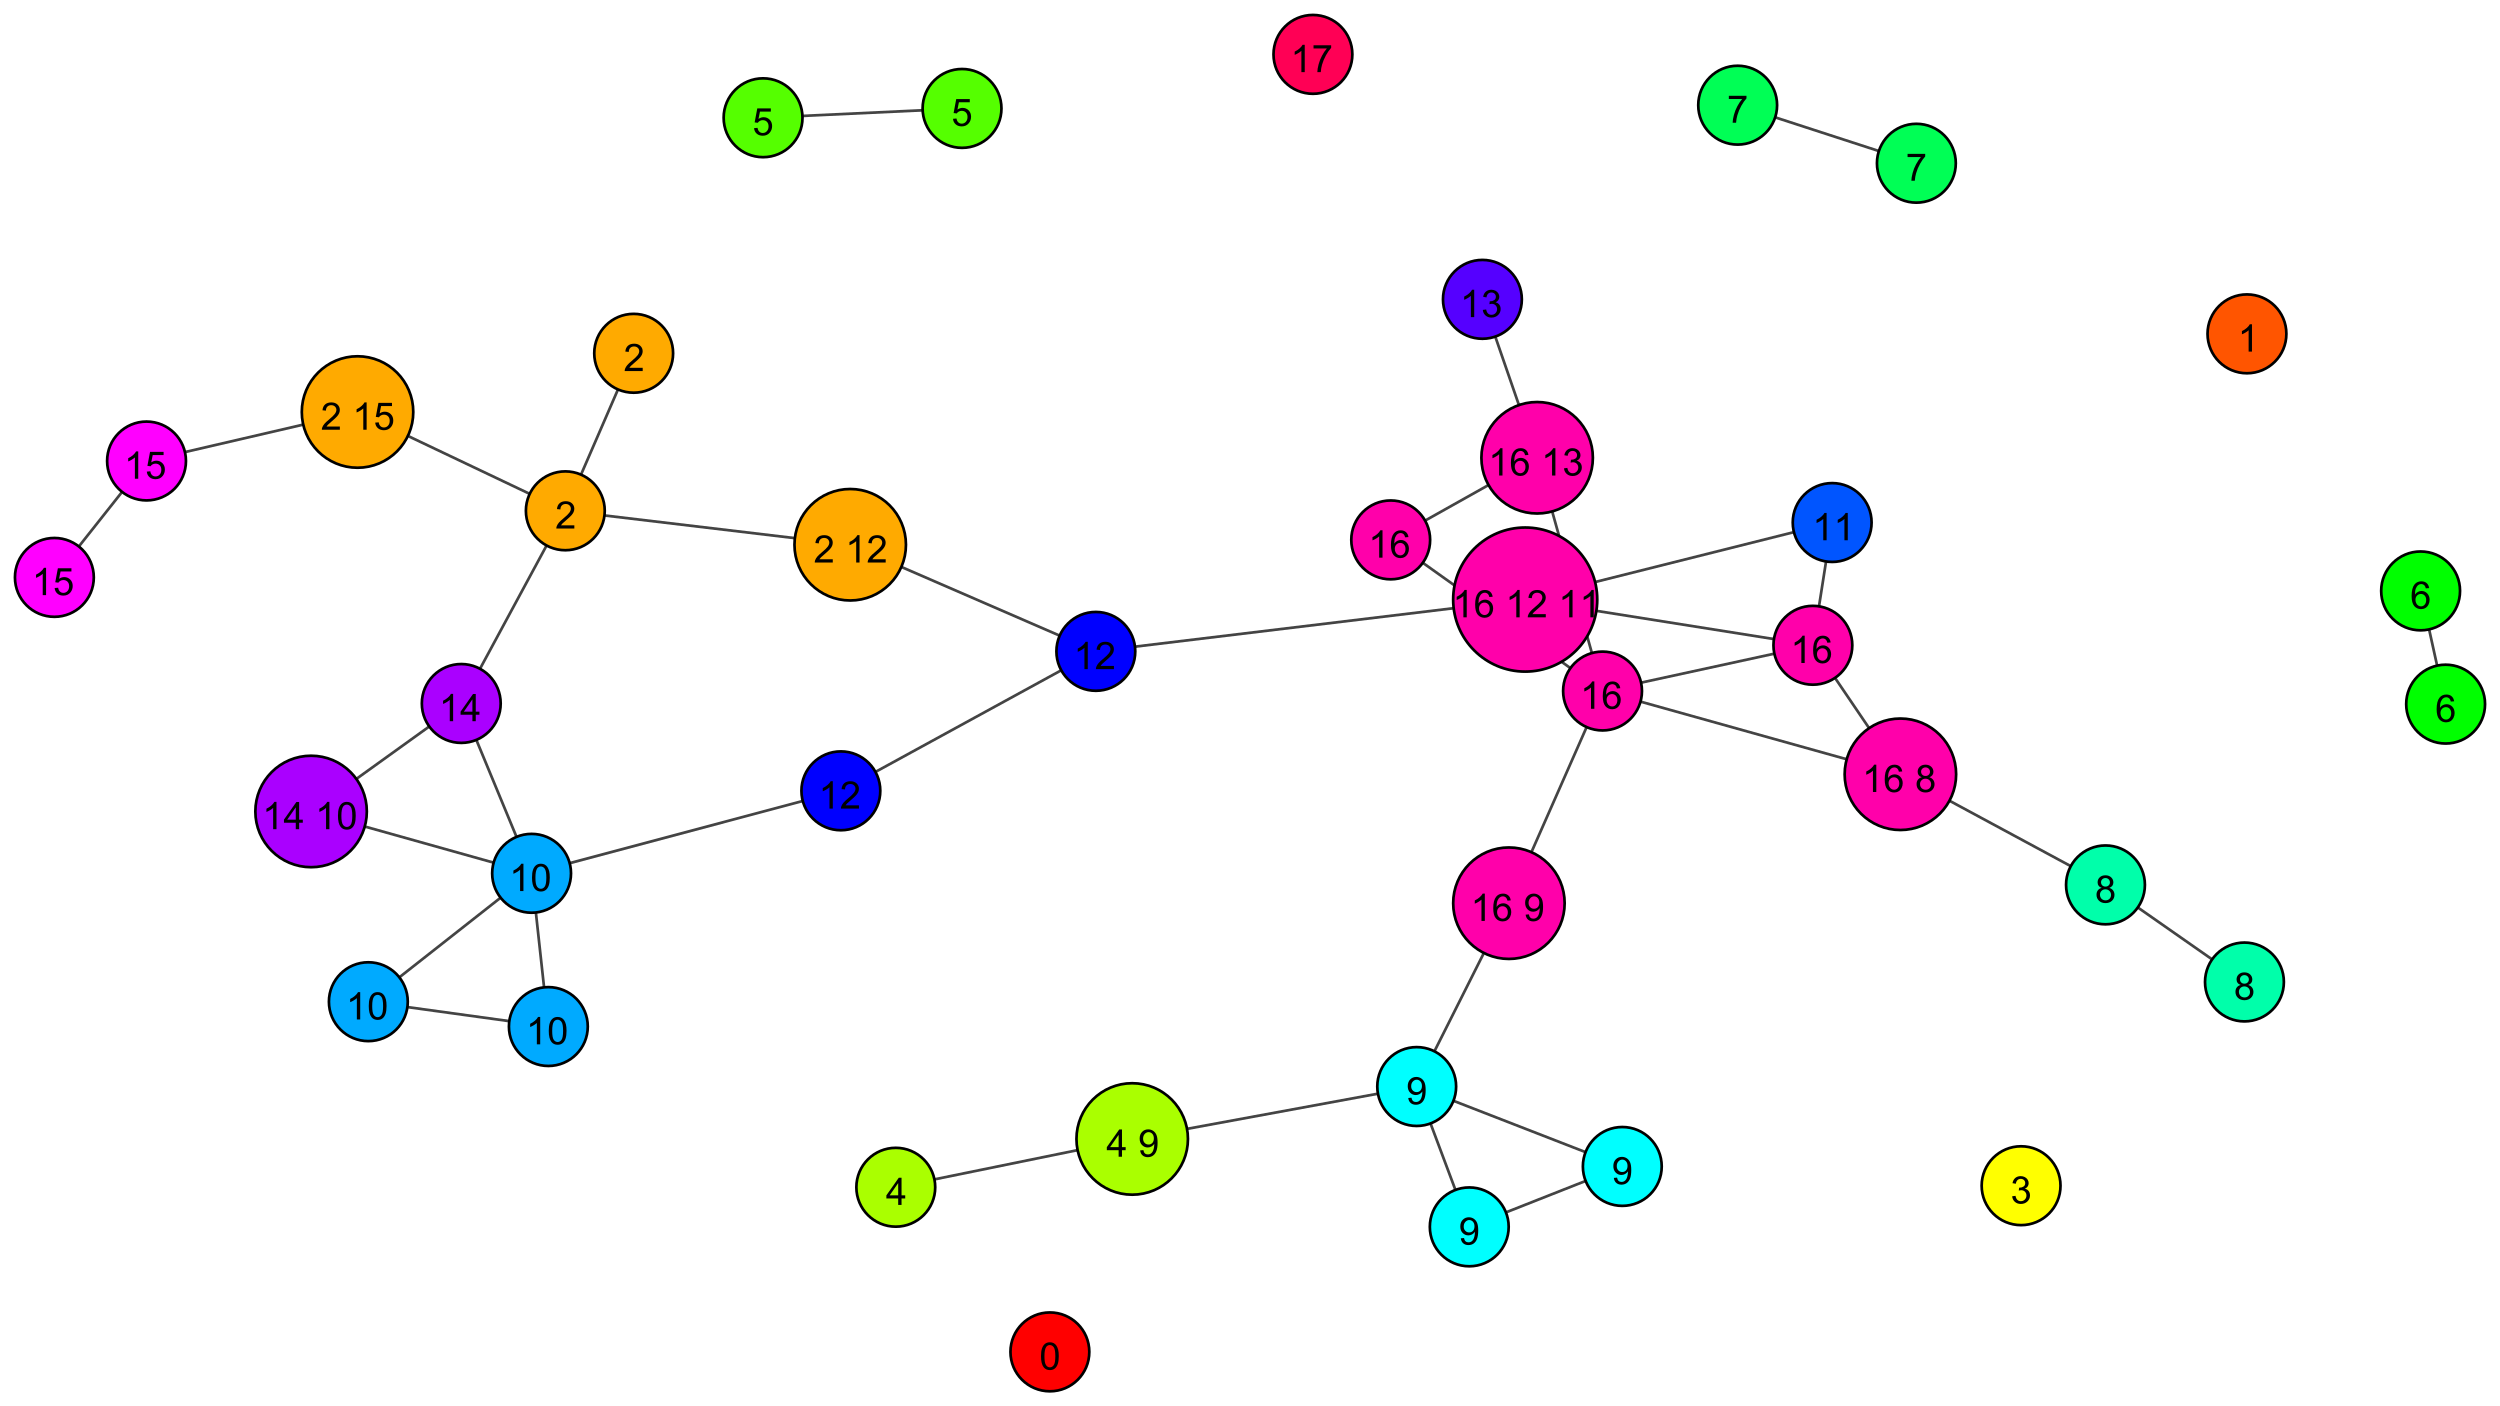 <?xml version="1.0" encoding="UTF-8"?>
<svg xmlns="http://www.w3.org/2000/svg" xmlns:xlink="http://www.w3.org/1999/xlink" width="919.52pt" height="517.23pt" viewBox="0 0 919.52 517.23" version="1.1">
<rect x="0" y="0" width="919.52" height="517.23" fill="#333333" stroke="none"/>
<defs>
<g>
<symbol overflow="visible" id="glyph0-0">
<path style="stroke:none;" d="M 1.75 0 L 1.75 -8.75 L 8.75 -8.75 L 8.75 0 Z M 1.969 -0.219 L 8.531 -0.219 L 8.531 -8.531 L 1.969 -8.531 Z M 1.969 -0.219 "/>
</symbol>
<symbol overflow="visible" id="glyph0-1">
<path style="stroke:none;" d="M 5.215 0 L 3.984 0 L 3.984 -7.84 C 3.688 -7.559 3.297 -7.273 2.816 -6.992 C 2.336 -6.707 1.906 -6.496 1.523 -6.359 L 1.523 -7.547 C 2.211 -7.867 2.812 -8.258 3.328 -8.723 C 3.844 -9.18 4.207 -9.625 4.422 -10.062 L 5.215 -10.062 Z M 5.215 0 "/>
</symbol>
<symbol overflow="visible" id="glyph0-2">
<path style="stroke:none;" d="M 4.523 0 L 4.523 -2.398 L 0.18 -2.398 L 0.18 -3.527 L 4.75 -10.023 L 5.758 -10.023 L 5.758 -3.527 L 7.109 -3.527 L 7.109 -2.398 L 5.758 -2.398 L 5.758 0 Z M 4.523 -3.527 L 4.523 -8.047 L 1.387 -3.527 Z M 4.523 -3.527 "/>
</symbol>
<symbol overflow="visible" id="glyph0-3">
<path style="stroke:none;" d=""/>
</symbol>
<symbol overflow="visible" id="glyph0-4">
<path style="stroke:none;" d="M 0.582 -4.941 C 0.578 -6.121 0.699 -7.074 0.945 -7.801 C 1.188 -8.52 1.551 -9.078 2.031 -9.473 C 2.512 -9.863 3.117 -10.059 3.848 -10.062 C 4.383 -10.059 4.855 -9.953 5.262 -9.738 C 5.668 -9.52 6 -9.207 6.266 -8.801 C 6.527 -8.391 6.738 -7.891 6.891 -7.309 C 7.039 -6.723 7.113 -5.934 7.117 -4.941 C 7.113 -3.762 6.992 -2.812 6.754 -2.094 C 6.508 -1.367 6.145 -0.809 5.668 -0.418 C 5.184 -0.023 4.578 0.168 3.848 0.172 C 2.879 0.168 2.121 -0.176 1.57 -0.867 C 0.91 -1.699 0.578 -3.055 0.582 -4.941 Z M 1.844 -4.941 C 1.84 -3.293 2.031 -2.199 2.422 -1.656 C 2.805 -1.109 3.281 -0.836 3.848 -0.84 C 4.41 -0.836 4.887 -1.109 5.273 -1.66 C 5.656 -2.203 5.848 -3.297 5.852 -4.941 C 5.848 -6.59 5.656 -7.688 5.273 -8.23 C 4.887 -8.77 4.406 -9.039 3.836 -9.043 C 3.27 -9.039 2.816 -8.801 2.48 -8.328 C 2.051 -7.711 1.84 -6.582 1.844 -4.941 Z M 1.844 -4.941 "/>
</symbol>
<symbol overflow="visible" id="glyph0-5">
<path style="stroke:none;" d="M 0.766 -2.316 L 1.949 -2.426 C 2.047 -1.871 2.238 -1.465 2.52 -1.215 C 2.801 -0.961 3.164 -0.836 3.609 -0.84 C 3.984 -0.836 4.312 -0.922 4.602 -1.098 C 4.883 -1.27 5.117 -1.504 5.305 -1.793 C 5.484 -2.082 5.637 -2.473 5.762 -2.965 C 5.879 -3.457 5.941 -3.957 5.945 -4.469 C 5.941 -4.523 5.941 -4.605 5.941 -4.719 C 5.691 -4.32 5.352 -4.004 4.93 -3.762 C 4.5 -3.52 4.039 -3.398 3.547 -3.398 C 2.715 -3.398 2.016 -3.699 1.441 -4.301 C 0.867 -4.902 0.578 -5.695 0.582 -6.68 C 0.578 -7.695 0.879 -8.512 1.48 -9.133 C 2.078 -9.75 2.828 -10.059 3.734 -10.062 C 4.383 -10.059 4.98 -9.883 5.52 -9.535 C 6.059 -9.18 6.469 -8.68 6.75 -8.035 C 7.031 -7.383 7.172 -6.445 7.172 -5.215 C 7.172 -3.934 7.031 -2.914 6.754 -2.156 C 6.473 -1.398 6.059 -0.82 5.512 -0.422 C 4.961 -0.027 4.316 0.168 3.582 0.172 C 2.793 0.168 2.152 -0.047 1.66 -0.48 C 1.16 -0.914 0.863 -1.523 0.766 -2.316 Z M 5.805 -6.742 C 5.801 -7.445 5.613 -8.004 5.238 -8.422 C 4.863 -8.832 4.41 -9.039 3.883 -9.043 C 3.332 -9.039 2.855 -8.816 2.453 -8.371 C 2.043 -7.922 1.84 -7.344 1.844 -6.637 C 1.84 -5.996 2.031 -5.477 2.422 -5.082 C 2.805 -4.68 3.281 -4.48 3.848 -4.484 C 4.414 -4.48 4.883 -4.68 5.254 -5.082 C 5.617 -5.477 5.801 -6.031 5.805 -6.742 Z M 5.805 -6.742 "/>
</symbol>
<symbol overflow="visible" id="glyph0-6">
<path style="stroke:none;" d="M 0.582 -2.625 L 1.875 -2.734 C 1.969 -2.102 2.188 -1.629 2.539 -1.312 C 2.883 -0.996 3.305 -0.836 3.801 -0.84 C 4.391 -0.836 4.891 -1.059 5.305 -1.508 C 5.711 -1.953 5.918 -2.547 5.922 -3.289 C 5.918 -3.984 5.719 -4.539 5.328 -4.949 C 4.93 -5.352 4.414 -5.555 3.781 -5.559 C 3.383 -5.555 3.027 -5.465 2.707 -5.285 C 2.387 -5.105 2.133 -4.871 1.953 -4.586 L 0.801 -4.738 L 1.77 -9.883 L 6.754 -9.883 L 6.754 -8.711 L 2.754 -8.711 L 2.215 -6.016 C 2.816 -6.434 3.445 -6.645 4.109 -6.645 C 4.98 -6.645 5.719 -6.34 6.324 -5.734 C 6.922 -5.129 7.223 -4.352 7.227 -3.398 C 7.223 -2.492 6.961 -1.707 6.434 -1.047 C 5.789 -0.234 4.91 0.168 3.801 0.172 C 2.887 0.168 2.141 -0.082 1.566 -0.594 C 0.988 -1.102 0.66 -1.781 0.582 -2.625 Z M 0.582 -2.625 "/>
</symbol>
<symbol overflow="visible" id="glyph0-7">
<path style="stroke:none;" d="M 6.965 -7.566 L 5.742 -7.473 C 5.633 -7.949 5.477 -8.301 5.277 -8.523 C 4.941 -8.871 4.531 -9.047 4.047 -9.051 C 3.652 -9.047 3.309 -8.938 3.016 -8.723 C 2.625 -8.438 2.32 -8.023 2.098 -7.484 C 1.875 -6.938 1.758 -6.168 1.75 -5.168 C 2.043 -5.617 2.406 -5.949 2.836 -6.172 C 3.266 -6.387 3.715 -6.496 4.184 -6.5 C 5.004 -6.496 5.699 -6.195 6.277 -5.594 C 6.852 -4.988 7.141 -4.207 7.145 -3.254 C 7.141 -2.621 7.004 -2.039 6.734 -1.5 C 6.461 -0.961 6.09 -0.547 5.617 -0.258 C 5.141 0.027 4.605 0.168 4.008 0.172 C 2.98 0.168 2.141 -0.207 1.496 -0.961 C 0.848 -1.715 0.527 -2.957 0.527 -4.688 C 0.527 -6.625 0.883 -8.031 1.602 -8.914 C 2.219 -9.676 3.059 -10.059 4.121 -10.062 C 4.906 -10.059 5.555 -9.84 6.059 -9.398 C 6.562 -8.953 6.863 -8.34 6.965 -7.566 Z M 1.941 -3.246 C 1.938 -2.82 2.027 -2.414 2.211 -2.027 C 2.387 -1.641 2.641 -1.344 2.965 -1.145 C 3.289 -0.938 3.629 -0.836 3.984 -0.84 C 4.504 -0.836 4.949 -1.047 5.324 -1.469 C 5.695 -1.887 5.883 -2.457 5.887 -3.18 C 5.883 -3.871 5.699 -4.418 5.332 -4.816 C 4.961 -5.215 4.496 -5.414 3.938 -5.414 C 3.379 -5.414 2.906 -5.215 2.52 -4.816 C 2.133 -4.418 1.938 -3.895 1.941 -3.246 Z M 1.941 -3.246 "/>
</symbol>
<symbol overflow="visible" id="glyph0-8">
<path style="stroke:none;" d="M 7.047 -1.184 L 7.047 0 L 0.422 0 C 0.414 -0.297 0.461 -0.582 0.566 -0.855 C 0.734 -1.305 1.004 -1.746 1.375 -2.188 C 1.746 -2.621 2.285 -3.129 2.988 -3.703 C 4.074 -4.598 4.809 -5.305 5.195 -5.828 C 5.574 -6.348 5.766 -6.84 5.77 -7.309 C 5.766 -7.793 5.59 -8.203 5.246 -8.539 C 4.895 -8.871 4.441 -9.039 3.883 -9.043 C 3.285 -9.039 2.812 -8.863 2.461 -8.508 C 2.105 -8.152 1.926 -7.66 1.922 -7.035 L 0.656 -7.164 C 0.742 -8.105 1.066 -8.824 1.633 -9.32 C 2.195 -9.812 2.953 -10.059 3.91 -10.062 C 4.867 -10.059 5.629 -9.793 6.191 -9.262 C 6.75 -8.727 7.031 -8.066 7.035 -7.281 C 7.031 -6.879 6.949 -6.484 6.789 -6.098 C 6.621 -5.707 6.348 -5.297 5.969 -4.871 C 5.586 -4.441 4.953 -3.855 4.074 -3.109 C 3.332 -2.488 2.859 -2.066 2.652 -1.848 C 2.438 -1.621 2.266 -1.402 2.133 -1.184 Z M 7.047 -1.184 "/>
</symbol>
<symbol overflow="visible" id="glyph0-9">
<path style="stroke:none;" d="M 0.664 -8.711 L 0.664 -9.891 L 7.148 -9.891 L 7.148 -8.934 C 6.512 -8.25 5.879 -7.348 5.254 -6.227 C 4.625 -5.098 4.141 -3.941 3.801 -2.754 C 3.551 -1.914 3.395 -0.996 3.328 0 L 2.062 0 C 2.078 -0.789 2.23 -1.738 2.527 -2.855 C 2.82 -3.969 3.246 -5.047 3.801 -6.086 C 4.352 -7.121 4.941 -7.996 5.57 -8.711 Z M 0.664 -8.711 "/>
</symbol>
<symbol overflow="visible" id="glyph0-10">
<path style="stroke:none;" d="M 2.477 -5.434 C 1.965 -5.617 1.586 -5.887 1.34 -6.234 C 1.09 -6.578 0.965 -6.992 0.969 -7.477 C 0.965 -8.203 1.227 -8.816 1.754 -9.316 C 2.277 -9.812 2.977 -10.059 3.848 -10.062 C 4.719 -10.059 5.422 -9.805 5.961 -9.301 C 6.492 -8.789 6.762 -8.172 6.762 -7.445 C 6.762 -6.977 6.637 -6.57 6.395 -6.23 C 6.148 -5.883 5.781 -5.617 5.285 -5.434 C 5.898 -5.23 6.363 -4.906 6.688 -4.461 C 7.008 -4.012 7.172 -3.48 7.172 -2.863 C 7.172 -2.004 6.867 -1.285 6.262 -0.703 C 5.652 -0.121 4.855 0.168 3.867 0.172 C 2.879 0.168 2.082 -0.121 1.477 -0.707 C 0.867 -1.289 0.562 -2.02 0.566 -2.898 C 0.562 -3.547 0.727 -4.094 1.062 -4.535 C 1.391 -4.973 1.863 -5.27 2.477 -5.434 Z M 2.227 -7.52 C 2.227 -7.043 2.379 -6.656 2.684 -6.355 C 2.988 -6.055 3.383 -5.906 3.875 -5.906 C 4.344 -5.906 4.734 -6.055 5.039 -6.352 C 5.344 -6.648 5.496 -7.016 5.496 -7.453 C 5.496 -7.902 5.34 -8.281 5.027 -8.59 C 4.715 -8.895 4.324 -9.047 3.863 -9.051 C 3.387 -9.047 2.996 -8.895 2.691 -8.598 C 2.379 -8.293 2.227 -7.934 2.227 -7.52 Z M 1.832 -2.891 C 1.828 -2.539 1.91 -2.203 2.082 -1.875 C 2.246 -1.547 2.496 -1.289 2.824 -1.109 C 3.152 -0.926 3.504 -0.836 3.883 -0.84 C 4.469 -0.836 4.953 -1.027 5.34 -1.406 C 5.719 -1.785 5.91 -2.266 5.914 -2.852 C 5.91 -3.441 5.715 -3.93 5.32 -4.32 C 4.926 -4.703 4.434 -4.898 3.844 -4.902 C 3.262 -4.898 2.781 -4.707 2.402 -4.328 C 2.02 -3.941 1.828 -3.461 1.832 -2.891 Z M 1.832 -2.891 "/>
</symbol>
<symbol overflow="visible" id="glyph0-11">
<path style="stroke:none;" d="M 0.586 -2.645 L 1.82 -2.809 C 1.957 -2.109 2.195 -1.609 2.539 -1.301 C 2.875 -0.992 3.289 -0.836 3.781 -0.84 C 4.355 -0.836 4.844 -1.039 5.246 -1.441 C 5.641 -1.84 5.84 -2.336 5.844 -2.934 C 5.84 -3.496 5.656 -3.961 5.289 -4.332 C 4.918 -4.695 4.449 -4.879 3.883 -4.883 C 3.648 -4.879 3.359 -4.832 3.016 -4.742 L 3.152 -5.824 C 3.23 -5.816 3.297 -5.812 3.352 -5.812 C 3.875 -5.812 4.344 -5.949 4.766 -6.223 C 5.18 -6.496 5.391 -6.914 5.395 -7.484 C 5.391 -7.934 5.238 -8.309 4.934 -8.605 C 4.629 -8.898 4.234 -9.047 3.754 -9.051 C 3.273 -9.047 2.875 -8.895 2.555 -8.598 C 2.234 -8.293 2.027 -7.844 1.941 -7.246 L 0.711 -7.465 C 0.859 -8.289 1.203 -8.926 1.734 -9.383 C 2.266 -9.832 2.93 -10.059 3.727 -10.062 C 4.273 -10.059 4.773 -9.941 5.234 -9.711 C 5.691 -9.473 6.043 -9.152 6.289 -8.75 C 6.531 -8.34 6.656 -7.91 6.656 -7.457 C 6.656 -7.023 6.539 -6.629 6.309 -6.273 C 6.074 -5.918 5.73 -5.637 5.277 -5.43 C 5.867 -5.289 6.328 -5.004 6.656 -4.574 C 6.984 -4.141 7.148 -3.602 7.148 -2.961 C 7.148 -2.082 6.828 -1.34 6.191 -0.734 C 5.551 -0.125 4.746 0.176 3.773 0.18 C 2.891 0.176 2.16 -0.082 1.582 -0.605 C 1 -1.129 0.668 -1.809 0.586 -2.645 Z M 0.586 -2.645 "/>
</symbol>
</g>
</defs>
<g id="surface56">
<path style=" stroke:none;fill-rule:nonzero;fill:rgb(100%,100%,100%);fill-opacity:1;" d="M 0 0 L 919.52 0 L 919.52 517.23 L 0 517.23 Z M 0 0 "/>
<path style="fill:none;stroke-width:1;stroke-linecap:butt;stroke-linejoin:miter;stroke:rgb(26.667%,26.667%,26.667%);stroke-opacity:1;stroke-miterlimit:10;" d="M 114.422 298.465 L 195.523 321.211 "/>
<path style="fill:none;stroke-width:1;stroke-linecap:butt;stroke-linejoin:miter;stroke:rgb(26.667%,26.667%,26.667%);stroke-opacity:1;stroke-miterlimit:10;" d="M 560.984 220.523 L 666.793 237.336 "/>
<path style="fill:none;stroke-width:1;stroke-linecap:butt;stroke-linejoin:miter;stroke:rgb(26.667%,26.667%,26.667%);stroke-opacity:1;stroke-miterlimit:10;" d="M 195.523 321.211 L 201.688 377.57 "/>
<path style="fill:none;stroke-width:1;stroke-linecap:butt;stroke-linejoin:miter;stroke:rgb(26.667%,26.667%,26.667%);stroke-opacity:1;stroke-miterlimit:10;" d="M 666.793 237.336 L 698.98 284.785 "/>
<path style="fill:none;stroke-width:1;stroke-linecap:butt;stroke-linejoin:miter;stroke:rgb(26.667%,26.667%,26.667%);stroke-opacity:1;stroke-miterlimit:10;" d="M 233.07 129.941 L 207.93 187.879 "/>
<path style="fill:none;stroke-width:1;stroke-linecap:butt;stroke-linejoin:miter;stroke:rgb(26.667%,26.667%,26.667%);stroke-opacity:1;stroke-miterlimit:10;" d="M 312.715 200.363 L 207.93 187.879 "/>
<path style="fill:none;stroke-width:1;stroke-linecap:butt;stroke-linejoin:miter;stroke:rgb(26.667%,26.667%,26.667%);stroke-opacity:1;stroke-miterlimit:10;" d="M 131.504 151.539 L 207.93 187.879 "/>
<path style="fill:none;stroke-width:1;stroke-linecap:butt;stroke-linejoin:miter;stroke:rgb(26.667%,26.667%,26.667%);stroke-opacity:1;stroke-miterlimit:10;" d="M 416.434 418.918 L 521.074 399.637 "/>
<path style="fill:none;stroke-width:1;stroke-linecap:butt;stroke-linejoin:miter;stroke:rgb(26.667%,26.667%,26.667%);stroke-opacity:1;stroke-miterlimit:10;" d="M 554.992 332.203 L 521.074 399.637 "/>
<path style="fill:none;stroke-width:1;stroke-linecap:butt;stroke-linejoin:miter;stroke:rgb(26.667%,26.667%,26.667%);stroke-opacity:1;stroke-miterlimit:10;" d="M 416.434 418.918 L 329.48 436.68 "/>
<path style="fill:none;stroke-width:1;stroke-linecap:butt;stroke-linejoin:miter;stroke:rgb(26.667%,26.667%,26.667%);stroke-opacity:1;stroke-miterlimit:10;" d="M 521.074 399.637 L 596.695 429.027 "/>
<path style="fill:none;stroke-width:1;stroke-linecap:butt;stroke-linejoin:miter;stroke:rgb(26.667%,26.667%,26.667%);stroke-opacity:1;stroke-miterlimit:10;" d="M 353.844 39.879 L 280.664 43.312 "/>
<path style="fill:none;stroke-width:1;stroke-linecap:butt;stroke-linejoin:miter;stroke:rgb(26.667%,26.667%,26.667%);stroke-opacity:1;stroke-miterlimit:10;" d="M 899.52 258.98 L 890.32 217.34 "/>
<path style="fill:none;stroke-width:1;stroke-linecap:butt;stroke-linejoin:miter;stroke:rgb(26.667%,26.667%,26.667%);stroke-opacity:1;stroke-miterlimit:10;" d="M 639.129 38.684 L 704.859 60.039 "/>
<path style="fill:none;stroke-width:1;stroke-linecap:butt;stroke-linejoin:miter;stroke:rgb(26.667%,26.667%,26.667%);stroke-opacity:1;stroke-miterlimit:10;" d="M 825.527 361.18 L 774.414 325.469 "/>
<path style="fill:none;stroke-width:1;stroke-linecap:butt;stroke-linejoin:miter;stroke:rgb(26.667%,26.667%,26.667%);stroke-opacity:1;stroke-miterlimit:10;" d="M 698.98 284.785 L 774.414 325.469 "/>
<path style="fill:none;stroke-width:1;stroke-linecap:butt;stroke-linejoin:miter;stroke:rgb(26.667%,26.667%,26.667%);stroke-opacity:1;stroke-miterlimit:10;" d="M 560.984 220.523 L 403.059 239.578 "/>
<path style="fill:none;stroke-width:1;stroke-linecap:butt;stroke-linejoin:miter;stroke:rgb(26.667%,26.667%,26.667%);stroke-opacity:1;stroke-miterlimit:10;" d="M 312.715 200.363 L 403.059 239.578 "/>
<path style="fill:none;stroke-width:1;stroke-linecap:butt;stroke-linejoin:miter;stroke:rgb(26.667%,26.667%,26.667%);stroke-opacity:1;stroke-miterlimit:10;" d="M 565.371 168.371 L 511.512 198.578 "/>
<path style="fill:none;stroke-width:1;stroke-linecap:butt;stroke-linejoin:miter;stroke:rgb(26.667%,26.667%,26.667%);stroke-opacity:1;stroke-miterlimit:10;" d="M 521.074 399.637 L 540.406 451.25 "/>
<path style="fill:none;stroke-width:1;stroke-linecap:butt;stroke-linejoin:miter;stroke:rgb(26.667%,26.667%,26.667%);stroke-opacity:1;stroke-miterlimit:10;" d="M 596.695 429.027 L 540.406 451.25 "/>
<path style="fill:none;stroke-width:1;stroke-linecap:butt;stroke-linejoin:miter;stroke:rgb(26.667%,26.667%,26.667%);stroke-opacity:1;stroke-miterlimit:10;" d="M 195.523 321.211 L 135.48 368.434 "/>
<path style="fill:none;stroke-width:1;stroke-linecap:butt;stroke-linejoin:miter;stroke:rgb(26.667%,26.667%,26.667%);stroke-opacity:1;stroke-miterlimit:10;" d="M 201.688 377.57 L 135.48 368.434 "/>
<path style="fill:none;stroke-width:1;stroke-linecap:butt;stroke-linejoin:miter;stroke:rgb(26.667%,26.667%,26.667%);stroke-opacity:1;stroke-miterlimit:10;" d="M 131.504 151.539 L 53.898 169.555 "/>
<path style="fill:none;stroke-width:1;stroke-linecap:butt;stroke-linejoin:miter;stroke:rgb(26.667%,26.667%,26.667%);stroke-opacity:1;stroke-miterlimit:10;" d="M 560.984 220.523 L 673.887 192.188 "/>
<path style="fill:none;stroke-width:1;stroke-linecap:butt;stroke-linejoin:miter;stroke:rgb(26.667%,26.667%,26.667%);stroke-opacity:1;stroke-miterlimit:10;" d="M 666.793 237.336 L 673.887 192.188 "/>
<path style="fill:none;stroke-width:1;stroke-linecap:butt;stroke-linejoin:miter;stroke:rgb(26.667%,26.667%,26.667%);stroke-opacity:1;stroke-miterlimit:10;" d="M 195.523 321.211 L 309.277 290.871 "/>
<path style="fill:none;stroke-width:1;stroke-linecap:butt;stroke-linejoin:miter;stroke:rgb(26.667%,26.667%,26.667%);stroke-opacity:1;stroke-miterlimit:10;" d="M 403.059 239.578 L 309.277 290.871 "/>
<path style="fill:none;stroke-width:1;stroke-linecap:butt;stroke-linejoin:miter;stroke:rgb(26.667%,26.667%,26.667%);stroke-opacity:1;stroke-miterlimit:10;" d="M 565.371 168.371 L 545.242 110.102 "/>
<path style="fill:none;stroke-width:1;stroke-linecap:butt;stroke-linejoin:miter;stroke:rgb(26.667%,26.667%,26.667%);stroke-opacity:1;stroke-miterlimit:10;" d="M 114.422 298.465 L 169.656 258.742 "/>
<path style="fill:none;stroke-width:1;stroke-linecap:butt;stroke-linejoin:miter;stroke:rgb(26.667%,26.667%,26.667%);stroke-opacity:1;stroke-miterlimit:10;" d="M 195.523 321.211 L 169.656 258.742 "/>
<path style="fill:none;stroke-width:1;stroke-linecap:butt;stroke-linejoin:miter;stroke:rgb(26.667%,26.667%,26.667%);stroke-opacity:1;stroke-miterlimit:10;" d="M 207.93 187.879 L 169.656 258.742 "/>
<path style="fill:none;stroke-width:1;stroke-linecap:butt;stroke-linejoin:miter;stroke:rgb(26.667%,26.667%,26.667%);stroke-opacity:1;stroke-miterlimit:10;" d="M 53.898 169.555 L 20 212.371 "/>
<path style="fill:none;stroke-width:1;stroke-linecap:butt;stroke-linejoin:miter;stroke:rgb(26.667%,26.667%,26.667%);stroke-opacity:1;stroke-miterlimit:10;" d="M 666.793 237.336 L 589.426 254.164 "/>
<path style="fill:none;stroke-width:1;stroke-linecap:butt;stroke-linejoin:miter;stroke:rgb(26.667%,26.667%,26.667%);stroke-opacity:1;stroke-miterlimit:10;" d="M 554.992 332.203 L 589.426 254.164 "/>
<path style="fill:none;stroke-width:1;stroke-linecap:butt;stroke-linejoin:miter;stroke:rgb(26.667%,26.667%,26.667%);stroke-opacity:1;stroke-miterlimit:10;" d="M 698.98 284.785 L 589.426 254.164 "/>
<path style="fill:none;stroke-width:1;stroke-linecap:butt;stroke-linejoin:miter;stroke:rgb(26.667%,26.667%,26.667%);stroke-opacity:1;stroke-miterlimit:10;" d="M 565.371 168.371 L 589.426 254.164 "/>
<path style="fill:none;stroke-width:1;stroke-linecap:butt;stroke-linejoin:miter;stroke:rgb(26.667%,26.667%,26.667%);stroke-opacity:1;stroke-miterlimit:10;" d="M 511.512 198.578 L 589.426 254.164 "/>
<path style="fill-rule:nonzero;fill:rgb(66.667%,0%,100%);fill-opacity:1;stroke-width:1;stroke-linecap:butt;stroke-linejoin:miter;stroke:rgb(0%,0%,0%);stroke-opacity:1;stroke-miterlimit:10;" d="M 134.922 298.465 C 134.922 309.785 125.746 318.965 114.422 318.965 C 103.102 318.965 93.922 309.785 93.922 298.465 C 93.922 287.141 103.102 277.965 114.422 277.965 C 125.746 277.965 134.922 287.141 134.922 298.465 "/>
<path style="fill-rule:nonzero;fill:rgb(66.667%,100%,0%);fill-opacity:1;stroke-width:1;stroke-linecap:butt;stroke-linejoin:miter;stroke:rgb(0%,0%,0%);stroke-opacity:1;stroke-miterlimit:10;" d="M 436.934 418.918 C 436.934 430.242 427.754 439.418 416.434 439.418 C 405.109 439.418 395.934 430.242 395.934 418.918 C 395.934 407.598 405.109 398.418 416.434 398.418 C 427.754 398.418 436.934 407.598 436.934 418.918 "/>
<path style="fill-rule:nonzero;fill:rgb(33.333%,100%,0%);fill-opacity:1;stroke-width:1;stroke-linecap:butt;stroke-linejoin:miter;stroke:rgb(0%,0%,0%);stroke-opacity:1;stroke-miterlimit:10;" d="M 368.344 39.879 C 368.344 47.887 361.852 54.379 353.844 54.379 C 345.836 54.379 339.344 47.887 339.344 39.879 C 339.344 31.871 345.836 25.379 353.844 25.379 C 361.852 25.379 368.344 31.871 368.344 39.879 "/>
<path style="fill-rule:nonzero;fill:rgb(100%,0%,0%);fill-opacity:1;stroke-width:1;stroke-linecap:butt;stroke-linejoin:miter;stroke:rgb(0%,0%,0%);stroke-opacity:1;stroke-miterlimit:10;" d="M 400.656 497.23 C 400.656 505.238 394.164 511.73 386.156 511.73 C 378.148 511.73 371.656 505.238 371.656 497.23 C 371.656 489.223 378.148 482.73 386.156 482.73 C 394.164 482.73 400.656 489.223 400.656 497.23 "/>
<path style="fill-rule:nonzero;fill:rgb(100%,33.333%,0%);fill-opacity:1;stroke-width:1;stroke-linecap:butt;stroke-linejoin:miter;stroke:rgb(0%,0%,0%);stroke-opacity:1;stroke-miterlimit:10;" d="M 840.949 122.789 C 840.949 130.797 834.457 137.289 826.449 137.289 C 818.441 137.289 811.949 130.797 811.949 122.789 C 811.949 114.781 818.441 108.289 826.449 108.289 C 834.457 108.289 840.949 114.781 840.949 122.789 "/>
<path style="fill-rule:nonzero;fill:rgb(0%,66.667%,100%);fill-opacity:1;stroke-width:1;stroke-linecap:butt;stroke-linejoin:miter;stroke:rgb(0%,0%,0%);stroke-opacity:1;stroke-miterlimit:10;" d="M 210.023 321.211 C 210.023 329.219 203.531 335.711 195.523 335.711 C 187.516 335.711 181.023 329.219 181.023 321.211 C 181.023 313.199 187.516 306.711 195.523 306.711 C 203.531 306.711 210.023 313.199 210.023 321.211 "/>
<path style="fill-rule:nonzero;fill:rgb(100%,0%,66.667%);fill-opacity:1;stroke-width:1;stroke-linecap:butt;stroke-linejoin:miter;stroke:rgb(0%,0%,0%);stroke-opacity:1;stroke-miterlimit:10;" d="M 587.484 220.523 C 587.484 235.16 575.621 247.023 560.984 247.023 C 546.348 247.023 534.484 235.16 534.484 220.523 C 534.484 205.887 546.348 194.023 560.984 194.023 C 575.621 194.023 587.484 205.887 587.484 220.523 "/>
<path style="fill-rule:nonzero;fill:rgb(100%,66.667%,0%);fill-opacity:1;stroke-width:1;stroke-linecap:butt;stroke-linejoin:miter;stroke:rgb(0%,0%,0%);stroke-opacity:1;stroke-miterlimit:10;" d="M 247.57 129.941 C 247.57 137.949 241.082 144.441 233.07 144.441 C 225.062 144.441 218.57 137.949 218.57 129.941 C 218.57 121.934 225.062 115.441 233.07 115.441 C 241.082 115.441 247.57 121.934 247.57 129.941 "/>
<path style="fill-rule:nonzero;fill:rgb(0%,100%,33.333%);fill-opacity:1;stroke-width:1;stroke-linecap:butt;stroke-linejoin:miter;stroke:rgb(0%,0%,0%);stroke-opacity:1;stroke-miterlimit:10;" d="M 653.629 38.684 C 653.629 46.691 647.137 53.184 639.129 53.184 C 631.117 53.184 624.629 46.691 624.629 38.684 C 624.629 30.676 631.117 24.184 639.129 24.184 C 647.137 24.184 653.629 30.676 653.629 38.684 "/>
<path style="fill-rule:nonzero;fill:rgb(100%,0%,66.667%);fill-opacity:1;stroke-width:1;stroke-linecap:butt;stroke-linejoin:miter;stroke:rgb(0%,0%,0%);stroke-opacity:1;stroke-miterlimit:10;" d="M 681.293 237.336 C 681.293 245.344 674.801 251.836 666.793 251.836 C 658.785 251.836 652.293 245.344 652.293 237.336 C 652.293 229.328 658.785 222.836 666.793 222.836 C 674.801 222.836 681.293 229.328 681.293 237.336 "/>
<path style="fill-rule:nonzero;fill:rgb(0%,66.667%,100%);fill-opacity:1;stroke-width:1;stroke-linecap:butt;stroke-linejoin:miter;stroke:rgb(0%,0%,0%);stroke-opacity:1;stroke-miterlimit:10;" d="M 216.188 377.57 C 216.188 385.578 209.695 392.07 201.688 392.07 C 193.676 392.07 187.188 385.578 187.188 377.57 C 187.188 369.562 193.676 363.07 201.688 363.07 C 209.695 363.07 216.188 369.562 216.188 377.57 "/>
<path style="fill-rule:nonzero;fill:rgb(100%,0%,66.667%);fill-opacity:1;stroke-width:1;stroke-linecap:butt;stroke-linejoin:miter;stroke:rgb(0%,0%,0%);stroke-opacity:1;stroke-miterlimit:10;" d="M 575.492 332.203 C 575.492 343.523 566.312 352.703 554.992 352.703 C 543.672 352.703 534.492 343.523 534.492 332.203 C 534.492 320.883 543.672 311.703 554.992 311.703 C 566.312 311.703 575.492 320.883 575.492 332.203 "/>
<path style="fill-rule:nonzero;fill:rgb(0%,100%,0%);fill-opacity:1;stroke-width:1;stroke-linecap:butt;stroke-linejoin:miter;stroke:rgb(0%,0%,0%);stroke-opacity:1;stroke-miterlimit:10;" d="M 914.02 258.98 C 914.02 266.988 907.527 273.48 899.52 273.48 C 891.512 273.48 885.02 266.988 885.02 258.98 C 885.02 250.973 891.512 244.48 899.52 244.48 C 907.527 244.48 914.02 250.973 914.02 258.98 "/>
<path style="fill-rule:nonzero;fill:rgb(0%,100%,66.667%);fill-opacity:1;stroke-width:1;stroke-linecap:butt;stroke-linejoin:miter;stroke:rgb(0%,0%,0%);stroke-opacity:1;stroke-miterlimit:10;" d="M 840.027 361.18 C 840.027 369.188 833.535 375.68 825.527 375.68 C 817.52 375.68 811.027 369.188 811.027 361.18 C 811.027 353.172 817.52 346.68 825.527 346.68 C 833.535 346.68 840.027 353.172 840.027 361.18 "/>
<path style="fill-rule:nonzero;fill:rgb(100%,0%,66.667%);fill-opacity:1;stroke-width:1;stroke-linecap:butt;stroke-linejoin:miter;stroke:rgb(0%,0%,0%);stroke-opacity:1;stroke-miterlimit:10;" d="M 719.48 284.785 C 719.48 296.109 710.305 305.285 698.98 305.285 C 687.66 305.285 678.48 296.109 678.48 284.785 C 678.48 273.465 687.66 264.285 698.98 264.285 C 710.305 264.285 719.48 273.465 719.48 284.785 "/>
<path style="fill-rule:nonzero;fill:rgb(100%,66.667%,0%);fill-opacity:1;stroke-width:1;stroke-linecap:butt;stroke-linejoin:miter;stroke:rgb(0%,0%,0%);stroke-opacity:1;stroke-miterlimit:10;" d="M 333.215 200.363 C 333.215 211.688 324.035 220.863 312.715 220.863 C 301.391 220.863 292.215 211.688 292.215 200.363 C 292.215 189.043 301.391 179.863 312.715 179.863 C 324.035 179.863 333.215 189.043 333.215 200.363 "/>
<path style="fill-rule:nonzero;fill:rgb(100%,66.667%,0%);fill-opacity:1;stroke-width:1;stroke-linecap:butt;stroke-linejoin:miter;stroke:rgb(0%,0%,0%);stroke-opacity:1;stroke-miterlimit:10;" d="M 152.004 151.539 C 152.004 162.859 142.828 172.039 131.504 172.039 C 120.184 172.039 111.004 162.859 111.004 151.539 C 111.004 140.215 120.184 131.039 131.504 131.039 C 142.828 131.039 152.004 140.215 152.004 151.539 "/>
<path style="fill-rule:nonzero;fill:rgb(100%,66.667%,0%);fill-opacity:1;stroke-width:1;stroke-linecap:butt;stroke-linejoin:miter;stroke:rgb(0%,0%,0%);stroke-opacity:1;stroke-miterlimit:10;" d="M 222.43 187.879 C 222.43 195.887 215.938 202.379 207.93 202.379 C 199.922 202.379 193.43 195.887 193.43 187.879 C 193.43 179.871 199.922 173.379 207.93 173.379 C 215.938 173.379 222.43 179.871 222.43 187.879 "/>
<path style="fill-rule:nonzero;fill:rgb(100%,100%,0%);fill-opacity:1;stroke-width:1;stroke-linecap:butt;stroke-linejoin:miter;stroke:rgb(0%,0%,0%);stroke-opacity:1;stroke-miterlimit:10;" d="M 757.871 436.113 C 757.871 444.121 751.379 450.613 743.371 450.613 C 735.363 450.613 728.871 444.121 728.871 436.113 C 728.871 428.105 735.363 421.613 743.371 421.613 C 751.379 421.613 757.871 428.105 757.871 436.113 "/>
<path style="fill-rule:nonzero;fill:rgb(0%,100%,100%);fill-opacity:1;stroke-width:1;stroke-linecap:butt;stroke-linejoin:miter;stroke:rgb(0%,0%,0%);stroke-opacity:1;stroke-miterlimit:10;" d="M 535.574 399.637 C 535.574 407.645 529.082 414.137 521.074 414.137 C 513.066 414.137 506.574 407.645 506.574 399.637 C 506.574 391.629 513.066 385.137 521.074 385.137 C 529.082 385.137 535.574 391.629 535.574 399.637 "/>
<path style="fill-rule:nonzero;fill:rgb(66.667%,100%,0%);fill-opacity:1;stroke-width:1;stroke-linecap:butt;stroke-linejoin:miter;stroke:rgb(0%,0%,0%);stroke-opacity:1;stroke-miterlimit:10;" d="M 343.98 436.68 C 343.98 444.688 337.488 451.18 329.48 451.18 C 321.473 451.18 314.98 444.688 314.98 436.68 C 314.98 428.672 321.473 422.18 329.48 422.18 C 337.488 422.18 343.98 428.672 343.98 436.68 "/>
<path style="fill-rule:nonzero;fill:rgb(0%,100%,100%);fill-opacity:1;stroke-width:1;stroke-linecap:butt;stroke-linejoin:miter;stroke:rgb(0%,0%,0%);stroke-opacity:1;stroke-miterlimit:10;" d="M 611.195 429.027 C 611.195 437.035 604.703 443.527 596.695 443.527 C 588.688 443.527 582.195 437.035 582.195 429.027 C 582.195 421.02 588.688 414.527 596.695 414.527 C 604.703 414.527 611.195 421.02 611.195 429.027 "/>
<path style="fill-rule:nonzero;fill:rgb(33.333%,100%,0%);fill-opacity:1;stroke-width:1;stroke-linecap:butt;stroke-linejoin:miter;stroke:rgb(0%,0%,0%);stroke-opacity:1;stroke-miterlimit:10;" d="M 295.164 43.312 C 295.164 51.32 288.672 57.812 280.664 57.812 C 272.656 57.812 266.164 51.32 266.164 43.312 C 266.164 35.305 272.656 28.812 280.664 28.812 C 288.672 28.812 295.164 35.305 295.164 43.312 "/>
<path style="fill-rule:nonzero;fill:rgb(0%,100%,0%);fill-opacity:1;stroke-width:1;stroke-linecap:butt;stroke-linejoin:miter;stroke:rgb(0%,0%,0%);stroke-opacity:1;stroke-miterlimit:10;" d="M 904.82 217.34 C 904.82 225.348 898.328 231.84 890.32 231.84 C 882.312 231.84 875.82 225.348 875.82 217.34 C 875.82 209.332 882.312 202.84 890.32 202.84 C 898.328 202.84 904.82 209.332 904.82 217.34 "/>
<path style="fill-rule:nonzero;fill:rgb(0%,100%,33.333%);fill-opacity:1;stroke-width:1;stroke-linecap:butt;stroke-linejoin:miter;stroke:rgb(0%,0%,0%);stroke-opacity:1;stroke-miterlimit:10;" d="M 719.359 60.039 C 719.359 68.047 712.867 74.539 704.859 74.539 C 696.852 74.539 690.359 68.047 690.359 60.039 C 690.359 52.031 696.852 45.539 704.859 45.539 C 712.867 45.539 719.359 52.031 719.359 60.039 "/>
<path style="fill-rule:nonzero;fill:rgb(100%,0%,66.667%);fill-opacity:1;stroke-width:1;stroke-linecap:butt;stroke-linejoin:miter;stroke:rgb(0%,0%,0%);stroke-opacity:1;stroke-miterlimit:10;" d="M 585.871 168.371 C 585.871 179.691 576.691 188.871 565.371 188.871 C 554.051 188.871 544.871 179.691 544.871 168.371 C 544.871 157.047 554.051 147.871 565.371 147.871 C 576.691 147.871 585.871 157.047 585.871 168.371 "/>
<path style="fill-rule:nonzero;fill:rgb(0%,100%,66.667%);fill-opacity:1;stroke-width:1;stroke-linecap:butt;stroke-linejoin:miter;stroke:rgb(0%,0%,0%);stroke-opacity:1;stroke-miterlimit:10;" d="M 788.914 325.469 C 788.914 333.477 782.422 339.969 774.414 339.969 C 766.406 339.969 759.914 333.477 759.914 325.469 C 759.914 317.461 766.406 310.969 774.414 310.969 C 782.422 310.969 788.914 317.461 788.914 325.469 "/>
<path style="fill-rule:nonzero;fill:rgb(0%,0%,100%);fill-opacity:1;stroke-width:1;stroke-linecap:butt;stroke-linejoin:miter;stroke:rgb(0%,0%,0%);stroke-opacity:1;stroke-miterlimit:10;" d="M 417.559 239.578 C 417.559 247.586 411.066 254.078 403.059 254.078 C 395.047 254.078 388.559 247.586 388.559 239.578 C 388.559 231.57 395.047 225.078 403.059 225.078 C 411.066 225.078 417.559 231.57 417.559 239.578 "/>
<path style="fill-rule:nonzero;fill:rgb(100%,0%,66.667%);fill-opacity:1;stroke-width:1;stroke-linecap:butt;stroke-linejoin:miter;stroke:rgb(0%,0%,0%);stroke-opacity:1;stroke-miterlimit:10;" d="M 526.012 198.578 C 526.012 206.586 519.52 213.078 511.512 213.078 C 503.504 213.078 497.012 206.586 497.012 198.578 C 497.012 190.566 503.504 184.078 511.512 184.078 C 519.52 184.078 526.012 190.566 526.012 198.578 "/>
<path style="fill-rule:nonzero;fill:rgb(0%,100%,100%);fill-opacity:1;stroke-width:1;stroke-linecap:butt;stroke-linejoin:miter;stroke:rgb(0%,0%,0%);stroke-opacity:1;stroke-miterlimit:10;" d="M 554.906 451.25 C 554.906 459.262 548.414 465.75 540.406 465.75 C 532.398 465.75 525.906 459.262 525.906 451.25 C 525.906 443.242 532.398 436.75 540.406 436.75 C 548.414 436.75 554.906 443.242 554.906 451.25 "/>
<path style="fill-rule:nonzero;fill:rgb(0%,66.667%,100%);fill-opacity:1;stroke-width:1;stroke-linecap:butt;stroke-linejoin:miter;stroke:rgb(0%,0%,0%);stroke-opacity:1;stroke-miterlimit:10;" d="M 149.98 368.434 C 149.98 376.441 143.492 382.934 135.48 382.934 C 127.473 382.934 120.98 376.441 120.98 368.434 C 120.98 360.426 127.473 353.934 135.48 353.934 C 143.492 353.934 149.98 360.426 149.98 368.434 "/>
<path style="fill-rule:nonzero;fill:rgb(100%,0%,100%);fill-opacity:1;stroke-width:1;stroke-linecap:butt;stroke-linejoin:miter;stroke:rgb(0%,0%,0%);stroke-opacity:1;stroke-miterlimit:10;" d="M 68.398 169.555 C 68.398 177.562 61.906 184.055 53.898 184.055 C 45.891 184.055 39.398 177.562 39.398 169.555 C 39.398 161.547 45.891 155.055 53.898 155.055 C 61.906 155.055 68.398 161.547 68.398 169.555 "/>
<path style="fill-rule:nonzero;fill:rgb(0%,33.333%,100%);fill-opacity:1;stroke-width:1;stroke-linecap:butt;stroke-linejoin:miter;stroke:rgb(0%,0%,0%);stroke-opacity:1;stroke-miterlimit:10;" d="M 688.387 192.188 C 688.387 200.195 681.895 206.688 673.887 206.688 C 665.879 206.688 659.387 200.195 659.387 192.188 C 659.387 184.18 665.879 177.688 673.887 177.688 C 681.895 177.688 688.387 184.18 688.387 192.188 "/>
<path style="fill-rule:nonzero;fill:rgb(0%,0%,100%);fill-opacity:1;stroke-width:1;stroke-linecap:butt;stroke-linejoin:miter;stroke:rgb(0%,0%,0%);stroke-opacity:1;stroke-miterlimit:10;" d="M 323.777 290.871 C 323.777 298.879 317.285 305.371 309.277 305.371 C 301.27 305.371 294.777 298.879 294.777 290.871 C 294.777 282.863 301.27 276.371 309.277 276.371 C 317.285 276.371 323.777 282.863 323.777 290.871 "/>
<path style="fill-rule:nonzero;fill:rgb(33.333%,0%,100%);fill-opacity:1;stroke-width:1;stroke-linecap:butt;stroke-linejoin:miter;stroke:rgb(0%,0%,0%);stroke-opacity:1;stroke-miterlimit:10;" d="M 559.742 110.102 C 559.742 118.113 553.25 124.602 545.242 124.602 C 537.234 124.602 530.742 118.113 530.742 110.102 C 530.742 102.094 537.234 95.602 545.242 95.602 C 553.25 95.602 559.742 102.094 559.742 110.102 "/>
<path style="fill-rule:nonzero;fill:rgb(66.667%,0%,100%);fill-opacity:1;stroke-width:1;stroke-linecap:butt;stroke-linejoin:miter;stroke:rgb(0%,0%,0%);stroke-opacity:1;stroke-miterlimit:10;" d="M 184.156 258.742 C 184.156 266.75 177.664 273.242 169.656 273.242 C 161.648 273.242 155.156 266.75 155.156 258.742 C 155.156 250.734 161.648 244.242 169.656 244.242 C 177.664 244.242 184.156 250.734 184.156 258.742 "/>
<path style="fill-rule:nonzero;fill:rgb(100%,0%,100%);fill-opacity:1;stroke-width:1;stroke-linecap:butt;stroke-linejoin:miter;stroke:rgb(0%,0%,0%);stroke-opacity:1;stroke-miterlimit:10;" d="M 34.5 212.371 C 34.5 220.379 28.008 226.871 20 226.871 C 11.992 226.871 5.5 220.379 5.5 212.371 C 5.5 204.363 11.992 197.871 20 197.871 C 28.008 197.871 34.5 204.363 34.5 212.371 "/>
<path style="fill-rule:nonzero;fill:rgb(100%,0%,66.667%);fill-opacity:1;stroke-width:1;stroke-linecap:butt;stroke-linejoin:miter;stroke:rgb(0%,0%,0%);stroke-opacity:1;stroke-miterlimit:10;" d="M 603.926 254.164 C 603.926 262.172 597.438 268.664 589.426 268.664 C 581.418 268.664 574.926 262.172 574.926 254.164 C 574.926 246.156 581.418 239.664 589.426 239.664 C 597.438 239.664 603.926 246.156 603.926 254.164 "/>
<path style="fill-rule:nonzero;fill:rgb(100%,0%,33.333%);fill-opacity:1;stroke-width:1;stroke-linecap:butt;stroke-linejoin:miter;stroke:rgb(0%,0%,0%);stroke-opacity:1;stroke-miterlimit:10;" d="M 497.406 20 C 497.406 28.008 490.914 34.5 482.906 34.5 C 474.898 34.5 468.406 28.008 468.406 20 C 468.406 11.992 474.898 5.5 482.906 5.5 C 490.914 5.5 497.406 11.992 497.406 20 "/>
<g style="fill:rgb(0%,0%,0%);fill-opacity:1;">
  <use xlink:href="#glyph0-1" x="96.477" y="304.996"/>
  <use xlink:href="#glyph0-2" x="104.263" y="304.996"/>
  <use xlink:href="#glyph0-3" x="112.049" y="304.996"/>
  <use xlink:href="#glyph0-1" x="115.938" y="304.996"/>
  <use xlink:href="#glyph0-4" x="123.725" y="304.996"/>
</g>
<g style="fill:rgb(0%,0%,0%);fill-opacity:1;">
  <use xlink:href="#glyph0-2" x="406.918" y="425.449"/>
  <use xlink:href="#glyph0-3" x="414.704" y="425.449"/>
  <use xlink:href="#glyph0-5" x="418.594" y="425.449"/>
</g>
<g style="fill:rgb(0%,0%,0%);fill-opacity:1;">
  <use xlink:href="#glyph0-6" x="349.941" y="46.32"/>
</g>
<g style="fill:rgb(0%,0%,0%);fill-opacity:1;">
  <use xlink:href="#glyph0-4" x="382.309" y="503.762"/>
</g>
<g style="fill:rgb(0%,0%,0%);fill-opacity:1;">
  <use xlink:href="#glyph0-1" x="823.078" y="129.32"/>
</g>
<g style="fill:rgb(0%,0%,0%);fill-opacity:1;">
  <use xlink:href="#glyph0-1" x="187.309" y="327.742"/>
  <use xlink:href="#glyph0-4" x="195.095" y="327.742"/>
</g>
<g style="fill:rgb(0%,0%,0%);fill-opacity:1;">
  <use xlink:href="#glyph0-1" x="534.258" y="227.055"/>
  <use xlink:href="#glyph0-7" x="542.044" y="227.055"/>
  <use xlink:href="#glyph0-3" x="549.83" y="227.055"/>
  <use xlink:href="#glyph0-1" x="553.72" y="227.055"/>
  <use xlink:href="#glyph0-8" x="561.506" y="227.055"/>
  <use xlink:href="#glyph0-3" x="569.292" y="227.055"/>
  <use xlink:href="#glyph0-1" x="573.182" y="227.055"/>
  <use xlink:href="#glyph0-1" x="580.968" y="227.055"/>
</g>
<g style="fill:rgb(0%,0%,0%);fill-opacity:1;">
  <use xlink:href="#glyph0-8" x="229.344" y="136.473"/>
</g>
<g style="fill:rgb(0%,0%,0%);fill-opacity:1;">
  <use xlink:href="#glyph0-9" x="635.219" y="45.133"/>
</g>
<g style="fill:rgb(0%,0%,0%);fill-opacity:1;">
  <use xlink:href="#glyph0-1" x="658.566" y="243.867"/>
  <use xlink:href="#glyph0-7" x="666.353" y="243.867"/>
</g>
<g style="fill:rgb(0%,0%,0%);fill-opacity:1;">
  <use xlink:href="#glyph0-1" x="193.473" y="384.102"/>
  <use xlink:href="#glyph0-4" x="201.259" y="384.102"/>
</g>
<g style="fill:rgb(0%,0%,0%);fill-opacity:1;">
  <use xlink:href="#glyph0-1" x="540.914" y="338.734"/>
  <use xlink:href="#glyph0-7" x="548.7" y="338.734"/>
  <use xlink:href="#glyph0-3" x="556.486" y="338.734"/>
  <use xlink:href="#glyph0-5" x="560.376" y="338.734"/>
</g>
<g style="fill:rgb(0%,0%,0%);fill-opacity:1;">
  <use xlink:href="#glyph0-7" x="895.684" y="265.512"/>
</g>
<g style="fill:rgb(0%,0%,0%);fill-opacity:1;">
  <use xlink:href="#glyph0-10" x="821.656" y="367.711"/>
</g>
<g style="fill:rgb(0%,0%,0%);fill-opacity:1;">
  <use xlink:href="#glyph0-1" x="684.902" y="291.316"/>
  <use xlink:href="#glyph0-7" x="692.688" y="291.316"/>
  <use xlink:href="#glyph0-3" x="700.475" y="291.316"/>
  <use xlink:href="#glyph0-10" x="704.364" y="291.316"/>
</g>
<g style="fill:rgb(0%,0%,0%);fill-opacity:1;">
  <use xlink:href="#glyph0-8" x="299.254" y="206.895"/>
  <use xlink:href="#glyph0-3" x="307.04" y="206.895"/>
  <use xlink:href="#glyph0-1" x="310.93" y="206.895"/>
  <use xlink:href="#glyph0-8" x="318.716" y="206.895"/>
</g>
<g style="fill:rgb(0%,0%,0%);fill-opacity:1;">
  <use xlink:href="#glyph0-8" x="117.957" y="158.07"/>
  <use xlink:href="#glyph0-3" x="125.743" y="158.07"/>
  <use xlink:href="#glyph0-1" x="129.633" y="158.07"/>
  <use xlink:href="#glyph0-6" x="137.419" y="158.07"/>
</g>
<g style="fill:rgb(0%,0%,0%);fill-opacity:1;">
  <use xlink:href="#glyph0-8" x="204.199" y="194.41"/>
</g>
<g style="fill:rgb(0%,0%,0%);fill-opacity:1;">
  <use xlink:href="#glyph0-11" x="739.5" y="442.645"/>
</g>
<g style="fill:rgb(0%,0%,0%);fill-opacity:1;">
  <use xlink:href="#glyph0-5" x="517.199" y="406.168"/>
</g>
<g style="fill:rgb(0%,0%,0%);fill-opacity:1;">
  <use xlink:href="#glyph0-2" x="325.836" y="443.191"/>
</g>
<g style="fill:rgb(0%,0%,0%);fill-opacity:1;">
  <use xlink:href="#glyph0-5" x="592.816" y="435.559"/>
</g>
<g style="fill:rgb(0%,0%,0%);fill-opacity:1;">
  <use xlink:href="#glyph0-6" x="276.762" y="49.754"/>
</g>
<g style="fill:rgb(0%,0%,0%);fill-opacity:1;">
  <use xlink:href="#glyph0-7" x="886.488" y="223.871"/>
</g>
<g style="fill:rgb(0%,0%,0%);fill-opacity:1;">
  <use xlink:href="#glyph0-9" x="700.953" y="66.484"/>
</g>
<g style="fill:rgb(0%,0%,0%);fill-opacity:1;">
  <use xlink:href="#glyph0-1" x="547.41" y="174.902"/>
  <use xlink:href="#glyph0-7" x="555.196" y="174.902"/>
  <use xlink:href="#glyph0-3" x="562.982" y="174.902"/>
  <use xlink:href="#glyph0-1" x="566.872" y="174.902"/>
  <use xlink:href="#glyph0-11" x="574.658" y="174.902"/>
</g>
<g style="fill:rgb(0%,0%,0%);fill-opacity:1;">
  <use xlink:href="#glyph0-10" x="770.547" y="332"/>
</g>
<g style="fill:rgb(0%,0%,0%);fill-opacity:1;">
  <use xlink:href="#glyph0-1" x="394.879" y="246.109"/>
  <use xlink:href="#glyph0-8" x="402.665" y="246.109"/>
</g>
<g style="fill:rgb(0%,0%,0%);fill-opacity:1;">
  <use xlink:href="#glyph0-1" x="503.285" y="205.109"/>
  <use xlink:href="#glyph0-7" x="511.071" y="205.109"/>
</g>
<g style="fill:rgb(0%,0%,0%);fill-opacity:1;">
  <use xlink:href="#glyph0-5" x="536.527" y="457.781"/>
</g>
<g style="fill:rgb(0%,0%,0%);fill-opacity:1;">
  <use xlink:href="#glyph0-1" x="127.27" y="374.965"/>
  <use xlink:href="#glyph0-4" x="135.056" y="374.965"/>
</g>
<g style="fill:rgb(0%,0%,0%);fill-opacity:1;">
  <use xlink:href="#glyph0-1" x="45.629" y="176.086"/>
  <use xlink:href="#glyph0-6" x="53.415" y="176.086"/>
</g>
<g style="fill:rgb(0%,0%,0%);fill-opacity:1;">
  <use xlink:href="#glyph0-1" x="666.625" y="198.719"/>
  <use xlink:href="#glyph0-1" x="674.411" y="198.719"/>
</g>
<g style="fill:rgb(0%,0%,0%);fill-opacity:1;">
  <use xlink:href="#glyph0-1" x="301.098" y="297.402"/>
  <use xlink:href="#glyph0-8" x="308.884" y="297.402"/>
</g>
<g style="fill:rgb(0%,0%,0%);fill-opacity:1;">
  <use xlink:href="#glyph0-1" x="537.012" y="116.633"/>
  <use xlink:href="#glyph0-11" x="544.798" y="116.633"/>
</g>
<g style="fill:rgb(0%,0%,0%);fill-opacity:1;">
  <use xlink:href="#glyph0-1" x="161.445" y="265.273"/>
  <use xlink:href="#glyph0-2" x="169.231" y="265.273"/>
</g>
<g style="fill:rgb(0%,0%,0%);fill-opacity:1;">
  <use xlink:href="#glyph0-1" x="11.73" y="218.902"/>
  <use xlink:href="#glyph0-6" x="19.517" y="218.902"/>
</g>
<g style="fill:rgb(0%,0%,0%);fill-opacity:1;">
  <use xlink:href="#glyph0-1" x="581.199" y="260.695"/>
  <use xlink:href="#glyph0-7" x="588.985" y="260.695"/>
</g>
<g style="fill:rgb(0%,0%,0%);fill-opacity:1;">
  <use xlink:href="#glyph0-1" x="474.676" y="26.531"/>
  <use xlink:href="#glyph0-9" x="482.462" y="26.531"/>
</g>
</g>
</svg>
